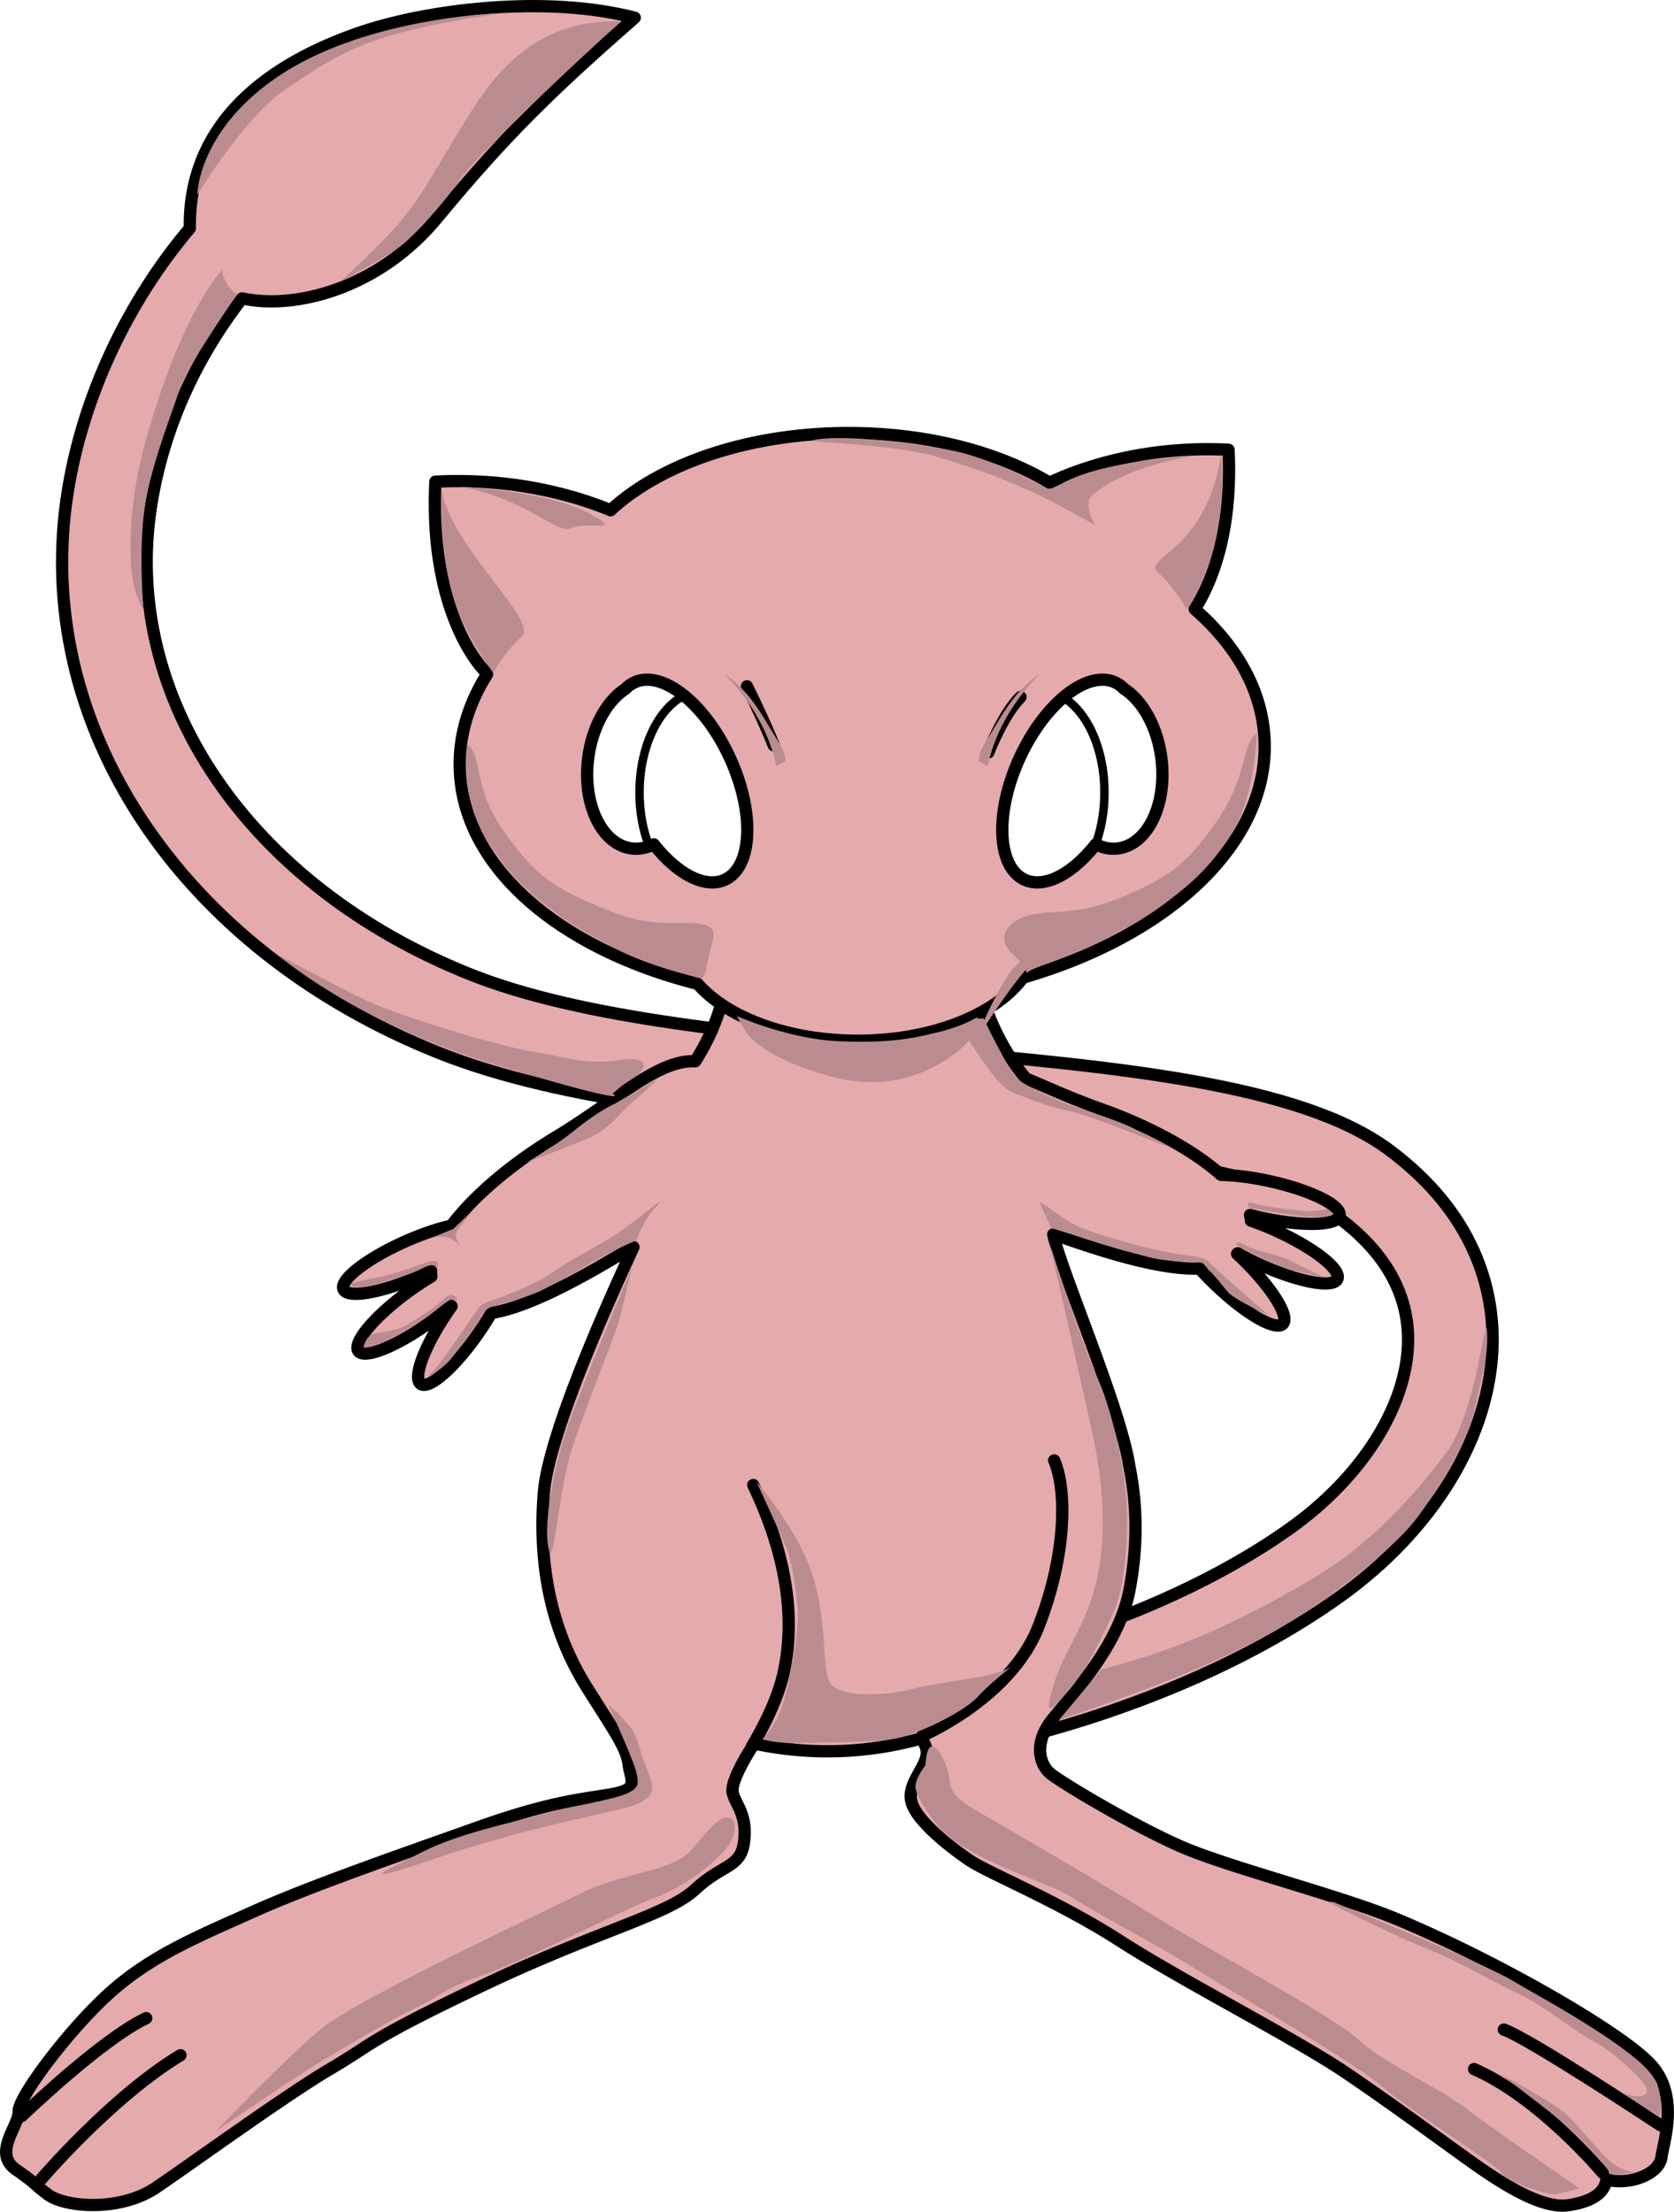 <svg xmlns="http://www.w3.org/2000/svg" version="1.1" xmlns:xlink="http://www.w3.org/1999/xlink" xmlns:svgjs="http://svgjs.dev/svgjs" width="1893" height="2500"><svg xmlns="http://www.w3.org/2000/svg" width="1893" height="2500" viewBox="0 0 396.042 523.063"><radialGradient id="SvgjsRadialGradient1003" cx="246.611" cy="186.955" r="25.22" gradientUnits="userSpaceOnUse"><stop offset="0" stop-color="#fff"></stop><stop offset="1" stop-color="#33348e"></stop></radialGradient><ellipse cx="246.3" cy="187.428" rx="15" ry="24" fill-rule="evenodd" clip-rule="evenodd" fill="url(#a)" stroke="#000" stroke-width="2" stroke-linecap="round" stroke-linejoin="round" stroke-miterlimit="2.414"></ellipse><radialGradient id="SvgjsRadialGradient1002" cx="166.61" cy="186.955" r="25.22" gradientUnits="userSpaceOnUse"><stop offset="0" stop-color="#fff"></stop><stop offset="1" stop-color="#33348e"></stop></radialGradient><ellipse cx="166.3" cy="187.428" rx="15" ry="24" fill-rule="evenodd" clip-rule="evenodd" fill="url(#b)" stroke="#000" stroke-width="2" stroke-linecap="round" stroke-linejoin="round" stroke-miterlimit="2.414"></ellipse><path d="M328.671 271.953c-21.173-15.744-64.882-19.648-111.157-23.781-39.186-3.5-79.705-7.119-106.376-17.787-52.363-20.945-82.652-65.541-75.371-110.972C39.21 97.93 48.799 81.47 57.268 70.567c12.574 2.749 32.386-2.356 46.12-18.982 16.469-19.937 27.305-30.338 46.785-47.4-21.214-5.475-49.425-1.935-65.484 3.661-23.469 8.176-40.152 22.776-39.788 46.141-14.809 17.502-25.278 39.779-28.882 62.261-8.795 54.878 26.445 108.208 87.691 132.707 29.396 11.758 71.401 15.51 112.024 19.138 41.475 3.704 84.36 7.535 101.003 19.909 11.014 8.19 16.531 18.021 16.398 29.22-.181 15.228-10.954 32.229-28.116 44.369-34.137 24.148-77.972 32.133-78.411 32.211-5.435.964-9.064 6.15-8.104 11.586s6.139 9.066 11.575 8.11c1.967-.346 48.6-8.775 86.491-35.579 22.636-16.013 36.305-38.615 36.563-60.461.148-12.352-3.977-30.274-24.462-45.505z" fill-rule="evenodd" clip-rule="evenodd" fill="#e4aaac" stroke="#000" stroke-width="2.901" stroke-linecap="round" stroke-linejoin="round" stroke-miterlimit="2.414"></path><path d="M391.006 488.73c-6.281-7.47-36.699-24.971-60.702-34.938-13.368-5.551-39.746-12.184-51.164-17.221-11.42-5.035-28.437-15.252-30.709-17.204-2.273-1.965-4.173-6.915.645-12.874 4.817-5.947 15.576-17.399 18.087-30.166 1.506-7.659 2.4-18.071.02-29.621-2.03-13.612-16.266-46.422-18.002-54.77 1.286.407 2.537.814 3.729 1.228 15.249 5.278 24.759 7.099 30.874 6.824a71.04 71.04 0 0 0 3.679 3.808c7.165 6.891 14.35 11.046 16.048 9.281 1.697-1.766-2.735-8.783-9.899-15.674a61.91 61.91 0 0 0-.928-.873l.123-.137a69.348 69.348 0 0 0 5.371 2.714c9.056 4.102 17.216 5.619 18.227 3.387 1.011-2.229-5.511-7.365-14.565-11.466a68.614 68.614 0 0 0-5.891-2.357 7.568 7.568 0 0 0-.205-1.326 71.83 71.83 0 0 0 2.653.632c9.711 2.124 18.008 1.907 18.53-.485.524-2.393-6.924-6.055-16.635-8.179-4.244-.929-8.218-1.409-11.39-1.458-6.362-5.641-16.559-11.383-28.673-15.661-6.441-2.275-12.273-4.964-17.515-7.144-12.997-15.446-13.395-35.717-13.395-35.717l-58.001-1.572s4.741 15.086-6.844 33.228c-8.869-.455-18.918 9.454-32.743 17.771-11.009 6.622-19.845 14.294-24.945 21.098-3.098.684-6.895 1.952-10.865 3.714-9.087 4.03-15.648 9.112-14.655 11.352.992 2.239 9.164.786 18.251-3.244a75.276 75.276 0 0 0 2.473-1.151c-.017.463.004.911.065 1.34a69.227 69.227 0 0 0-5.298 3.492c-8.047 5.835-13.405 12.175-11.968 14.156 1.438 1.983 9.128-1.141 17.176-6.977a69.562 69.562 0 0 0 4.718-3.736l.147.109a61.5 61.5 0 0 0-.733 1.041c-5.636 8.188-8.569 15.953-6.552 17.342 2.018 1.388 8.222-4.125 13.858-12.313a70.75 70.75 0 0 0 2.839-4.469c6.046-.958 14.997-4.65 28.876-12.882a171.065 171.065 0 0 1 4.739-2.689c-2.408 5.31-19.969 42.632-21.206 58.152-1.724 21.626 4.078 36.286 10.339 46.222 6.259 9.934 9.223 14.02 9.716 17.901.493 3.879 2.59 5.844-3.593 7.015-6.184 1.185-13.945 1.466-31.81 7.83-17.871 6.363-39.466 13.806-53.265 19.979-12.901 5.773-23.727 10.188-33.506 18.739-9.774 8.551-22.271 25.194-22.124 28.549.146 3.343-6.263 9.811-.654 13.751 5.609 3.926 3.504 2.85 7.529 5.889 4.031 3.024 17.071 4.213 25.766-1.713 8.691-5.912 31.064-22.112 41.166-28.025 10.109-5.899 8.176-6.45 35.805-19.603 27.63-13.153 43.884-16.702 50.464-22.814 6.581-6.112 10.806-5.018 11.568-11.366.762-6.335-2.036-8.657-2.716-11.482-.519-2.158 2.588-7.872 5.119-11.629a82.461 82.461 0 0 0 17.296 1.828 81.882 81.882 0 0 0 22.159-3.033c.862 1.117 1.557 2.46 1.284 4.085-.559 3.349-4.826 7.015-3.456 11.256 1.371 4.253 8.73 10.14 13.458 13.354 4.735 3.215 21.074 9.705 35.807 19.194 14.728 9.479 41.807 23.272 53.681 31.35 14.124 9.607 26.459 18.93 32.244 22.857 5.783 3.94 14.201 9.12 20.029 8.298 5.827-.834 8.137-2.928 8.86-5.035.724-2.108-.699-.541 3.889-.67 4.583-.14 9.015-2.566 9.396-5.735.383-3.17 4.186-13.902-2.096-21.357z" fill-rule="evenodd" clip-rule="evenodd" fill="#e4aaac" stroke="#000" stroke-width="2.901" stroke-linecap="round" stroke-linejoin="round" stroke-miterlimit="2.414"></path><path d="M242.014 231.21c-6.447 8.764-21.514 14.912-39.072 14.912-16.556 0-30.887-5.469-37.876-13.44-32.507-8.196-55.467-27.449-56.292-50.671-.28-7.896 2.028-15.514 6.446-22.545l-.713-.973s-13.042-12.792-11.508-44.579c18.7-.969 33.206 3.362 41.455 6.746 11.877-10.974 32.66-18.25 56.329-18.25 18.599 0 35.41 4.496 47.525 11.745 6.602-3.118 21.756-8.846 42.352-7.79.988 20.267-4.479 32.208-7.994 37.691 10.059 8.782 16.108 19.479 16.524 31.189.865 24.33-22.815 46.036-57.176 55.965zm-69.319-51.946c-5.903-12.888-16.012-20.896-22.579-17.888a7.012 7.012 0 0 0-2.135 1.528c-4.381 2.842-7.887 8.985-8.83 16.438-1.376 10.874 3.222 20.412 10.27 21.304 1.794.227 3.572-.134 5.252-.968 5.512 6.98 12.085 10.537 16.819 8.369 6.568-3.009 7.106-15.895 1.203-28.783zm69.734 28.782c4.734 2.168 11.308-1.388 16.819-8.369 1.68.834 3.458 1.195 5.252.968 7.048-.892 11.646-10.43 10.27-21.304-.943-7.453-4.449-13.596-8.83-16.438a7.012 7.012 0 0 0-2.135-1.528c-6.567-3.008-16.676 5-22.579 17.888-5.903 12.889-5.365 25.775 1.203 28.783z" fill-rule="evenodd" clip-rule="evenodd" fill="#e4aaac" stroke="#000" stroke-width="2.901" stroke-linecap="round" stroke-linejoin="round" stroke-miterlimit="2.414"></path><path d="M233.824 177.96s3.384-8.884 7.614-13.114M176.714 162.308s3.808 7.614 6.346 13.96" fill-rule="evenodd" clip-rule="evenodd" fill="none" stroke="#000" stroke-width="2.901" stroke-linecap="round" stroke-linejoin="round" stroke-miterlimit="2.414"></path><path d="M379.22 513.897s-14.747-17.695-30.477-24.578M392.82 502.592s-30.64-20.318-37.03-22.613M9.768 515.323s16.707-19.521 32.919-29.279M5.136 500.434s18.692-18.031 29.445-23.158M177.909 412.95s5.597-8.861 7.461-17.237c2.932-13.167.641-28.208-7.163-44.516M218.233 410.474s20.784-8.857 27.412-25.686c6.629-16.83 6.847-32.334 3.755-39.418" fill-rule="evenodd" clip-rule="evenodd" fill="none" stroke="#000" stroke-width="2.9" stroke-linecap="round" stroke-linejoin="round" stroke-miterlimit="2.414"></path><g fill-rule="evenodd" clip-rule="evenodd" fill="#ba8c8f"><path d="M218.979 417.426s-2.812 3.517-2.344 5.625 1.866 4.224 4.452 7.733c6.562 8.905 26.015 13.828 31.873 17.577s22.966 12.889 29.997 17.342 20.623 12.187 25.311 15.233 14.999 9.14 19.452 13.124 24.842 16.875 27.42 19.687 10.78 5.155 12.421 5.155 6.094-1.406 6.094-1.406-20.857-14.295-26.951-18.982-20.389-11.249-25.311-16.171-37.967-22.733-48.044-29.061-28.123-16.874-37.028-22.029-11.249-6.093-11.718-10.546-5.154-12.889-5.624-3.281zM173.468 430.478s1.838 3.309-2.94 8.086-10.658 8.453-15.803 10.29-31.239 15.067-40.794 18.375-9.556 4.777-15.803 7.718-23.521 13.231-29.034 16.906-18.008 12.128-18.008 12.128 16.538-17.272 24.991-24.256 51.819-27.196 61.375-31.974 20.948-5.146 25.358-9.556 7.719-10.29 10.658-7.717zM178.998 350.47s9.697 11.019 13.222 22.037 2.204 21.155 3.967 25.122 13.222 3.527 19.833 1.764 19.833-2.645 23.359-5.289-4.849 3.526-7.934 7.052-14.544 9.255-20.273 10.137-20.274.882-24.241.882-6.611-.882-6.611-.882 3.526-3.085 5.289-9.696 3.525-16.747 3.085-21.596-1.322-11.019-3.085-14.985-6.611-14.546-6.611-14.546zM174.34 240.274s12.203 5.503 24.404 5.981 17.226-.718 23.207-2.153 9.331-3.589 9.331-3.589l-1.196 4.546s-1.894 2.905-6.938 5.981c-9.81 5.981-19.379 5.742-27.992 3.11-5.055-1.544-12.441-3.828-17.705-8.852-1.054-1.005-3.111-5.024-3.111-5.024zM248.274 293.88s7.756 24.235 11.148 31.505 5.815 18.418 6.785 26.173.484 22.779-2.908 30.05-6.786 14.056-10.663 18.418-5.816 6.785-3.393-1.454 7.755-14.056 10.179-24.719c2.267-9.97 1.938-21.326-.97-34.896-1.83-8.544-10.178-45.077-10.178-45.077zM297.33 173.454s-.294 14.344-5.73 23.282c-5.868 9.647-11.848 13.717-16.146 16.941s-7.616 5.038-14.422 8.62-15.614 6.219-17.405 7.293 1.049.816-3.966-3.841-.007-9.02 5.731-9.671c8.015-.91 11.081-.092 21.11-4.391s14.386-7.35 21.55-17.737 5.636-17.902 9.278-20.496zM110.589 176.106s-1.962 12.102 4.761 22.81c6.004 9.563 11.848 13.717 16.146 16.941s7.616 5.038 14.422 8.62 15.783 5.822 17.815 6.302c2.258.534 2.75 1.683 3.556-2.85 1.197-6.738 4.655-9.755-5.731-9.671-8.066.065-11.081-.092-21.11-4.391s-14.386-7.35-21.55-17.737-4.668-17.43-8.309-20.024zM104.442 115.816s-.613 16.542 3.676 27.978c2.971 7.923 8.577 15.316 8.577 15.316s2.655-4.901 6.739-8.577-16.746-21.238-18.992-34.717zM288.928 107.319s1.58 14.823-3.676 27.978c-3.14 7.858-4.557 8.695-4.557 8.695s-2.654-4.901-6.739-8.577 11.319-4.376 14.972-28.096zM146.875 5.041s-15.467 14.178-21.59 20.301-13.856 13.212-17.401 18.368-8.378 9.99-11.601 13.212-15.79 9.667-15.79 9.667 5.479-4.833 11.923-11.601 9.989-13.856 16.112-23.846 15.469-26.746 38.347-26.101zM56.142 69.573S43.963 87.029 42.475 92.035s-7.443 19.485-8.525 30.04 0 22.056 0 22.056-1.894-2.707-2.571-7.172-1.462-16.646 3.248-33.288c4.692-16.578 9.337-26.251 12.449-31.799s5.413-7.983 5.413-7.983.541 3.925 3.653 5.684zM108.716 115.108s20.105.896 30.183 6.062-.675 1.973-3.754 3.735c-3.081 1.763-10.75-7.087-26.429-9.797zM257.767 117.723c4.211-3.832 11.421-7.608 24.48-9.865 0 0-20.105.896-30.183 6.062a45.163 45.163 0 0 0-2.7 1.477c-.924.156-1.537.286-1.537.286s-12.397-7.136-22.569-9.135c-10.03-1.971-24.36-3.583-31.525-2.687s15.309.687 27.048 3.94c14.867 4.12 25.571 9.497 28.301 10.927 3.762 1.97 10.21 5.553 10.21 5.553s-2.474-3.099-1.525-6.558zM119.292 3.077s-33.088.714-54.318 15.563C46.708 31.416 46.665 46.104 46.665 46.104s11.062-18.324 20.774-24.89c13.594-9.19 19.913-13.593 51.853-18.137zM65.548 225.65s18.112 16.128 52.104 26.3 27.292 6.699 27.292 6.699 2.978-2.729 5.21-3.97 4.466-5.21-3.474-3.97-12.653-.744-20.593-1.985-31.511-8.436-38.954-11.91-21.585-11.164-21.585-11.164zM248.752 290.45s-1.981-3.963-2.643-5.726 3.965 3.083 9.471 5.506 18.06 5.507 22.024 6.167 7.269.66 8.59 2.202 14.096 12.554 14.096 12.554-8.15-3.744-9.691-5.506-3.523-4.404-4.404-5.065-.661-2.202-3.084-2.202-7.268 0-11.452-1.102-12.555-3.523-15.858-4.625-7.049-2.203-7.049-2.203zM292.95 294.772s8.622 4.311 11.748 5.281 8.515 1.94 8.515 1.94-5.173-2.371-7.76-3.772-9.376-2.695-10.347-3.449-3.558-1.833-2.156 0zM295.645 285.719s-1.617-1.94 1.293-1.078 8.622 1.401 10.886 1.725 6.359-.431 6.359-.431l1.077.97s-.323.646-1.832.754-2.91.216-5.82-.107-11.963-1.833-11.963-1.833z"></path><path d="M232.74 240.945s5.918 12.373 8.069 14.255 9.414 5.111 13.18 6.456 10.222 3.227 13.987 5.11c.53.265 1.107.557 1.709.863 3.675 1.865 8.243 4.248 8.243 4.248s-21.25-8.608-25.016-9.146-10.49-3.227-13.718-4.572-8.069-9.414-9.414-11.297-1.613-6.723 2.96-5.917zM150.599 293.336s1.389-4.513 4.745-8.101-5.208 3.817-9.49 6.596-12.499 7.06-15.276 9.143-9.49 4.86-11.689 5.671-4.745 1.39-5.671 2.662-8.448 12.383-9.721 13.771-2.777 3.009-2.083 2.546 3.646-2.118 5.671-4.744c3.125-4.051 5.787-7.522 6.481-8.796s1.042-2.43 2.662-3.009 7.407-1.852 11.688-3.819c3.027-1.392 12.383-6.827 15.045-8.332s7.638-3.588 7.638-3.588zM107.922 307.804s-.477-.596-1.191-.477-4.407 3.096-6.312 4.406-5.836 3.693-8.337 5.003-4.526 1.905-5.479 1.905-.119-2.024 1.072-2.858 5.598-.714 8.218-2.263 4.764-2.978 6.551-4.169 3.215-3.097 4.168-3.097 1.668.598 1.31 1.55zM103.158 299.943s0-.834-1.191-.715-2.382.954-4.407 1.787-7.146 2.263-9.052 2.858-3.097.477-4.288.477-2.382-.715.953-1.43 6.67-1.19 11.077-2.739 6.669-2.383 7.027-1.906.715.953-.119 1.668zM102.205 292.677s2.978-.715 4.645.357 2.263 1.786 2.263 1.786-2.145-2.262-.834-3.93 3.454-4.526 3.454-4.526l-4.526 4.288-5.002 2.025zM145.515 260.98s-3.728 1.598-9.321 6.125-11.452 7.723-11.452 7.723 10.919-3.995 15.446-6.125c4.527-2.13 6.924-6.125 9.321-7.989s6.125-5.592 6.125-5.592l-10.119 5.858z"></path><path d="M231.633 244.872s7.657-12.196 12.195-16.734-1.702-2.269-4.538 1.418-7.373 13.047-7.657 15.316zM149.415 299.917s-14.062 33.186-16.312 41.061-4.5 19.124-3.375 25.03 2.25-10.968 4.781-20.53 10.406-27.562 12.093-33.749 2.813-11.812 2.813-11.812zM260.57 394.784l-10.031 11.973s19.092-6.473 29.122-10.679 13.913-6.146 22.326-10.677 26.858-17.797 33.329-26.533 12.295-19.091 13.913-26.856 2.912-11.649 2.589-17.149-2.588 19.414-9.707 28.798-17.473 21.681-33.328 30.74-29.123 15.528-48.213 20.383zM315.394 449.793s35.211 14.17 42.94 18.894 31.394 17.266 33.79 24.307c1.374 4.036.562 7.47.562 7.47l-8.951-5.522s6.591 2.396 5.842-1.049c-.387-1.78-8.14-8.938-12.434-11.085s-11.939-8.538-17.521-11.114-15.03-8.158-22.759-11.164-22.758-10.735-22.758-10.735M388.04 513.501l-5.896.873s-1.529-.218-1.529-.873-6.114-7.426-9.608-10.482-15.941-12.447-15.941-12.447 12.884 6.771 15.941 9.827 7.644 8.735 9.391 10.264 4.584 3.494 7.642 2.838zM143.917 403.19s3.196 6.925 5.326 12.251 2.663 6.924-.533 8.521-11.185 2.664-19.174 4.794-20.772 4.794-29.294 9.055-18.438 8.949 3.4 1.492 43.159-10.969 46.888-12.566c5.543-2.374 3.764-4.967 2.297-8.918-1.756-4.729-2.162-7.296-3.378-8.918-2.496-3.329-5.532-5.711-5.532-5.711zM233.687 181.167l-2.071-1.09s-.654-1.199 2.071-5.451 5.561-10.248 11.011-14.281-7.74 5.015-11.011 20.822zM183.666 181.167l2.071-1.09s.654-1.199-2.071-5.451-5.561-10.248-11.011-14.281 7.74 5.015 11.011 20.822z"></path></g></svg><style>@media (prefers-color-scheme: light) { :root { filter: none; } }
@media (prefers-color-scheme: dark) { :root { filter: none; } }
</style></svg>